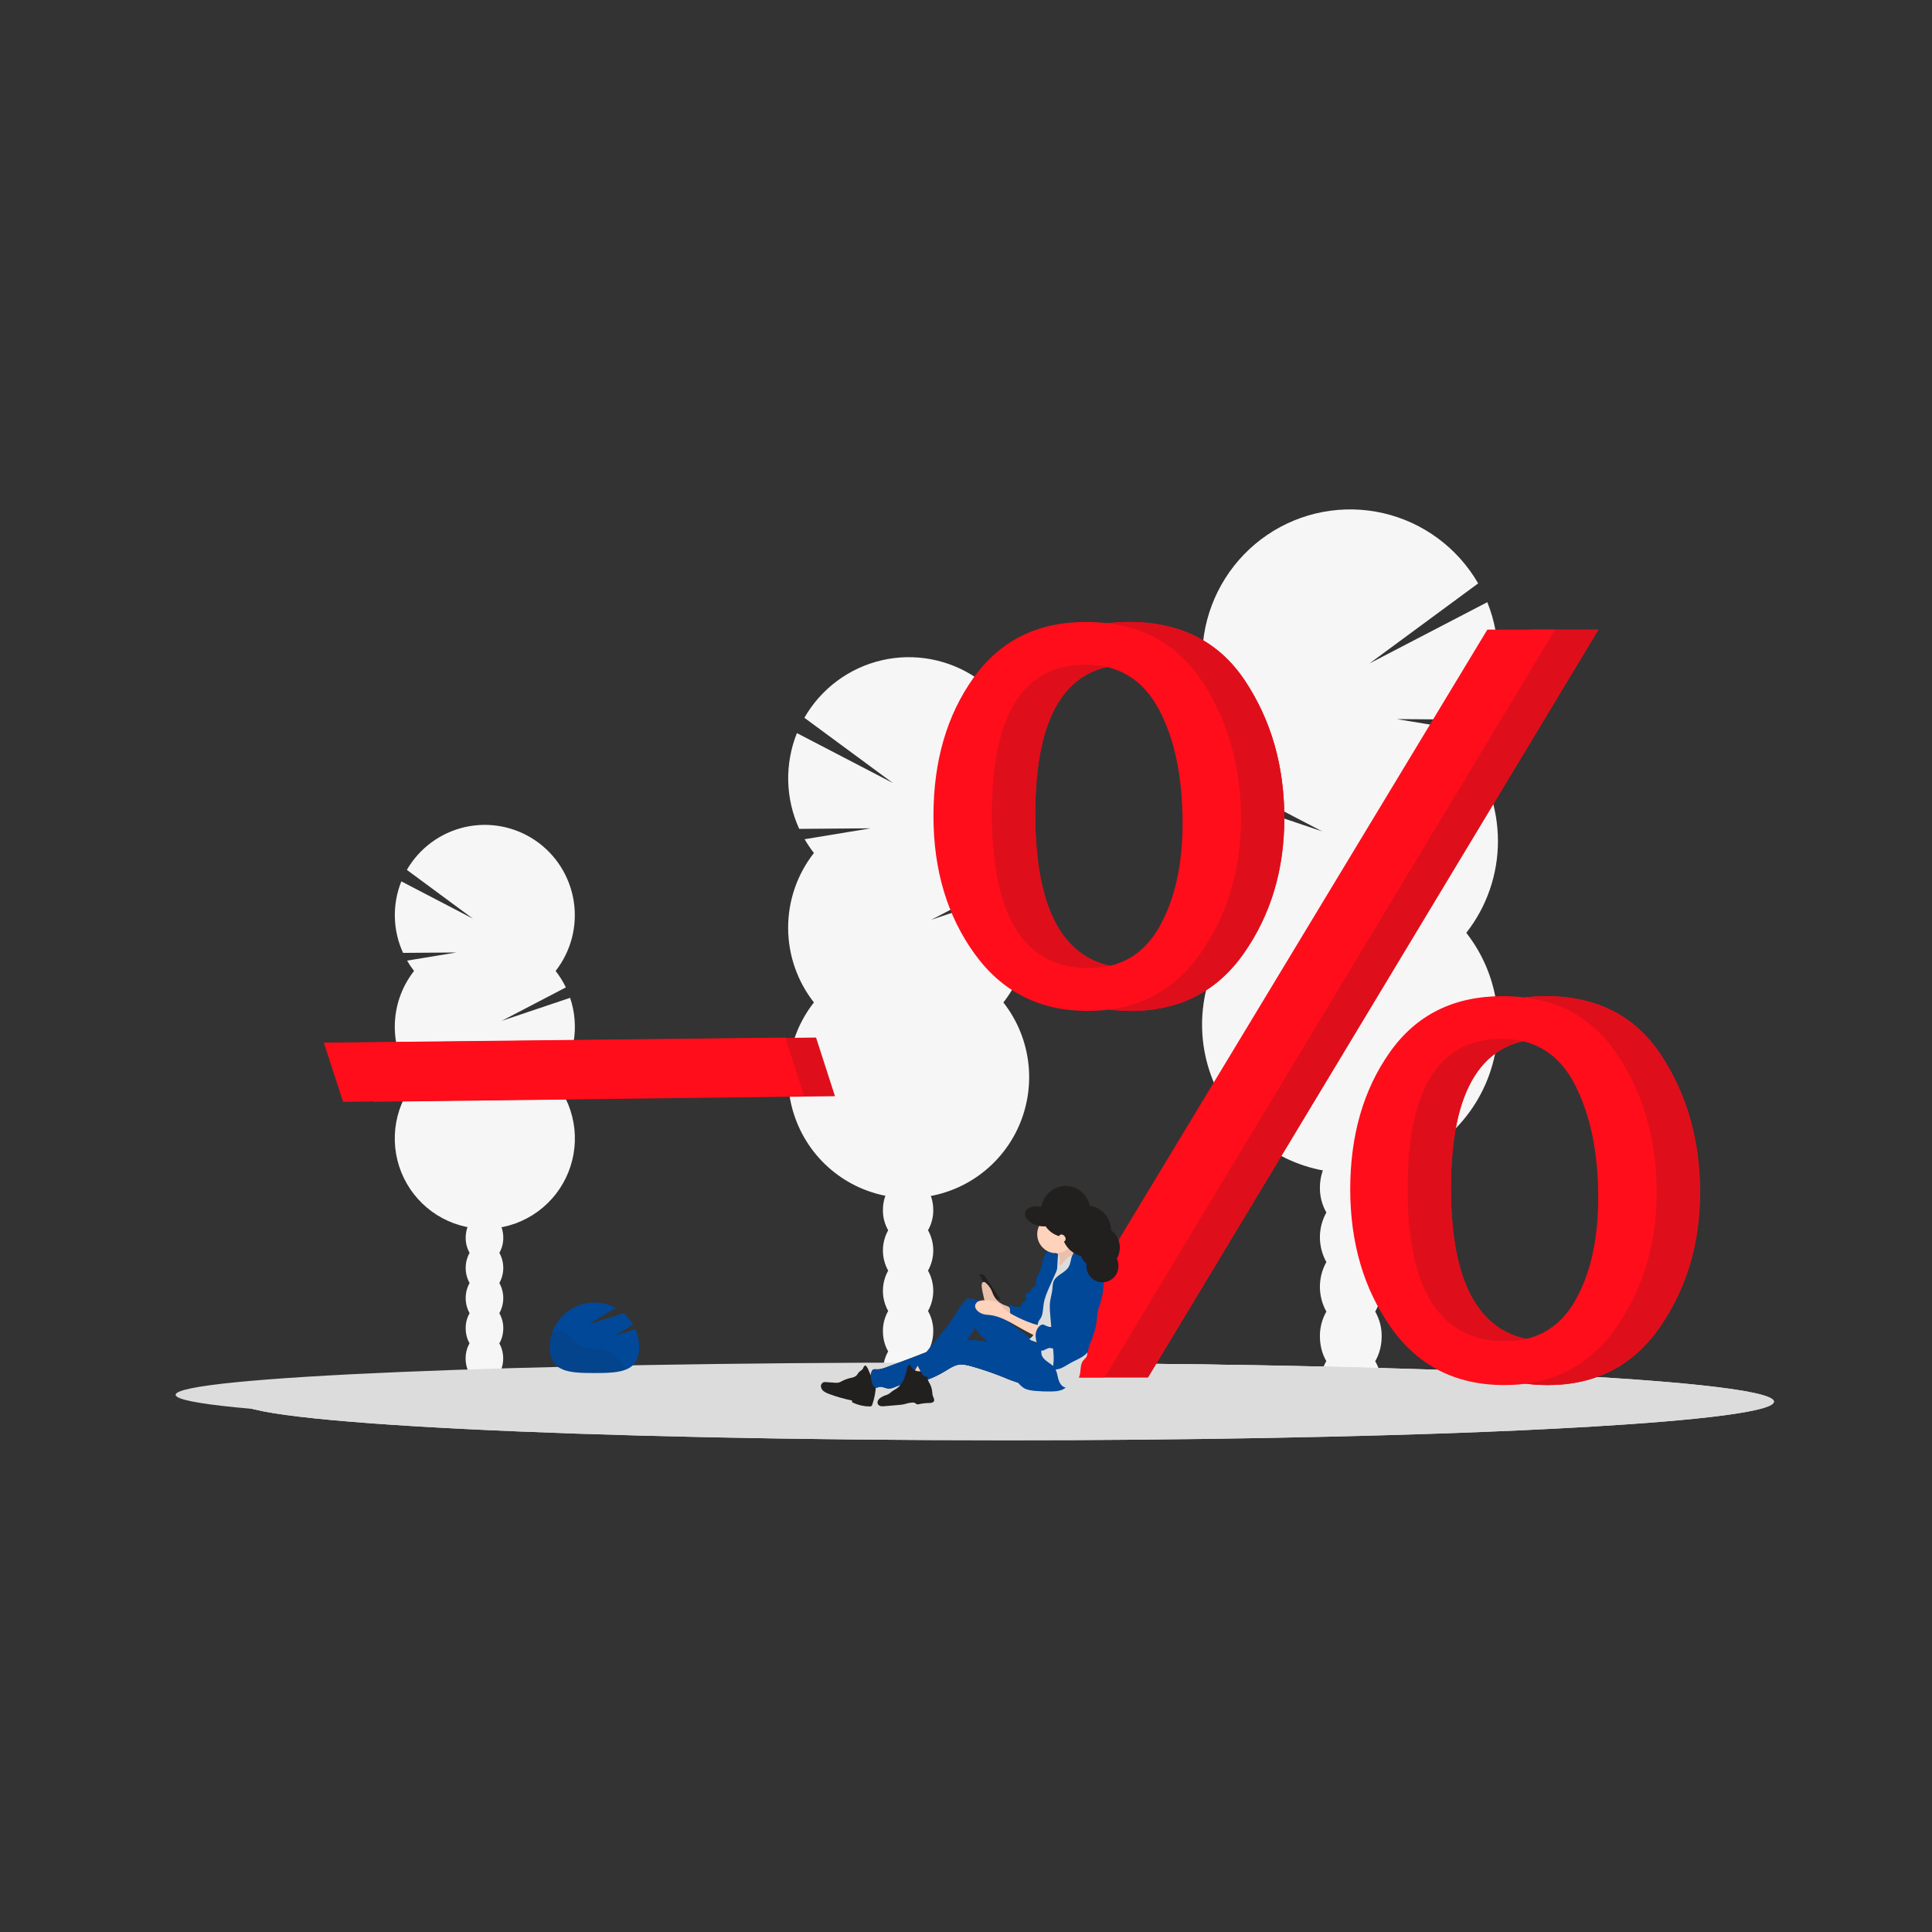 <svg width="110" height="110" viewBox="0 0 110 110" fill="none" xmlns="http://www.w3.org/2000/svg">
<rect x="0" y="0" width="110" height="110" fill="#333333" stroke="none"/>
<g clip-path="url(#clip0_492_172875)">
<path d="M76.905 81.218C77.876 81.218 78.664 80.184 78.664 78.91C78.664 77.635 77.876 76.601 76.905 76.601C75.934 76.601 75.147 77.635 75.147 78.91C75.147 80.184 75.934 81.218 76.905 81.218Z" fill="#F6F6F6"/>
<path d="M78.297 69.034C78.543 68.605 78.671 68.118 78.667 67.623C78.667 66.345 77.88 65.314 76.908 65.314C75.937 65.314 75.15 66.347 75.15 67.623C75.146 68.117 75.272 68.604 75.518 69.034C75.277 69.464 75.15 69.95 75.15 70.444C75.15 70.938 75.277 71.424 75.518 71.855C75.277 72.286 75.15 72.772 75.15 73.266C75.15 73.76 75.277 74.246 75.518 74.677C75.272 75.106 75.146 75.593 75.15 76.088C75.15 77.365 75.938 78.396 76.908 78.396C77.879 78.396 78.667 77.363 78.667 76.088C78.672 75.593 78.545 75.106 78.3 74.677C78.541 74.246 78.667 73.76 78.667 73.266C78.667 72.772 78.541 72.286 78.3 71.855C78.541 71.424 78.667 70.938 78.667 70.444C78.667 69.95 78.541 69.464 78.3 69.034H78.297Z" fill="#F6F6F6"/>
<path d="M76.905 67.11C77.876 67.11 78.664 66.077 78.664 64.802C78.664 63.527 77.876 62.493 76.905 62.493C75.934 62.493 75.147 63.527 75.147 64.802C75.147 66.077 75.934 67.11 76.905 67.11Z" fill="#F6F6F6"/>
<path d="M76.905 64.288C77.876 64.288 78.664 63.254 78.664 61.979C78.664 60.705 77.876 59.671 76.905 59.671C75.934 59.671 75.147 60.705 75.147 61.979C75.147 63.254 75.934 64.288 76.905 64.288Z" fill="#F6F6F6"/>
<path d="M83.488 42.67C83.728 42.363 83.947 42.04 84.142 41.703L79.525 40.942L84.522 40.979C85.001 39.933 85.262 38.8 85.29 37.649C85.317 36.498 85.11 35.354 84.681 34.286L77.976 37.772L84.161 33.216C83.581 32.213 82.802 31.34 81.871 30.652C80.941 29.964 79.879 29.475 78.752 29.216C77.626 28.958 76.458 28.934 75.322 29.148C74.185 29.361 73.105 29.807 72.148 30.457C71.191 31.108 70.378 31.949 69.759 32.928C69.14 33.907 68.728 35.004 68.55 36.149C68.372 37.295 68.43 38.465 68.723 39.587C69.015 40.708 69.534 41.758 70.248 42.67C69.874 43.147 69.552 43.664 69.288 44.21L75.285 47.336L68.89 45.179C68.441 46.51 68.329 47.933 68.565 49.318C68.801 50.703 69.378 52.007 70.244 53.112C69.267 54.358 68.659 55.855 68.49 57.431C68.321 59.007 68.597 60.599 69.288 62.025C69.978 63.451 71.055 64.654 72.395 65.495C73.735 66.336 75.283 66.782 76.864 66.782C78.445 66.782 79.993 66.336 81.333 65.495C82.673 64.654 83.749 63.451 84.44 62.025C85.131 60.599 85.407 59.007 85.238 57.431C85.069 55.855 84.461 54.358 83.484 53.112C84.652 51.623 85.287 49.784 85.287 47.889C85.287 45.995 84.652 44.156 83.484 42.666L83.488 42.67Z" fill="#F6F6F6"/>
<path opacity="0.1" d="M68.445 47.893C68.442 49.787 69.078 51.628 70.248 53.115C69.271 54.361 68.663 55.858 68.494 57.434C68.325 59.01 68.601 60.602 69.292 62.028C69.982 63.454 71.059 64.657 72.399 65.498C73.739 66.339 75.287 66.785 76.868 66.785C78.448 66.785 79.997 66.339 81.337 65.498C82.677 64.657 83.753 63.454 84.444 62.028C85.135 60.602 85.411 59.01 85.242 57.434C85.073 55.858 84.465 54.361 83.488 53.115C84.617 51.678 68.445 46.944 68.445 47.893Z" fill="#F6F6F6"/>
<path d="M27.58 78.749C28.171 78.749 28.65 78.12 28.65 77.344C28.65 76.568 28.171 75.939 27.58 75.939C26.989 75.939 26.51 76.568 26.51 77.344C26.51 78.12 26.989 78.749 27.58 78.749Z" fill="#F6F6F6"/>
<path d="M28.431 71.332C28.58 71.071 28.657 70.774 28.655 70.473C28.655 69.697 28.177 69.067 27.584 69.067C26.991 69.067 26.514 69.697 26.514 70.473C26.511 70.774 26.588 71.07 26.737 71.332C26.59 71.594 26.514 71.89 26.514 72.191C26.514 72.491 26.59 72.787 26.737 73.05C26.59 73.312 26.514 73.608 26.514 73.908C26.514 74.209 26.59 74.505 26.737 74.767C26.587 75.028 26.511 75.325 26.514 75.626C26.514 76.403 26.991 77.032 27.584 77.032C28.176 77.032 28.655 76.403 28.655 75.626C28.658 75.325 28.58 75.028 28.431 74.767C28.578 74.505 28.654 74.209 28.654 73.908C28.654 73.608 28.578 73.312 28.431 73.05C28.578 72.787 28.654 72.492 28.654 72.191C28.654 71.89 28.578 71.594 28.431 71.332Z" fill="#F6F6F6"/>
<path d="M27.58 70.16C28.171 70.16 28.65 69.531 28.65 68.755C28.65 67.979 28.171 67.35 27.58 67.35C26.989 67.35 26.51 67.979 26.51 68.755C26.51 69.531 26.989 70.16 27.58 70.16Z" fill="#F6F6F6"/>
<path d="M27.58 68.443C28.171 68.443 28.65 67.814 28.65 67.038C28.65 66.261 28.171 65.632 27.58 65.632C26.989 65.632 26.51 66.261 26.51 67.038C26.51 67.814 26.989 68.443 27.58 68.443Z" fill="#F6F6F6"/>
<path d="M23.575 55.282C23.429 55.095 23.296 54.898 23.177 54.693L25.99 54.23L22.948 54.253C22.657 53.617 22.498 52.927 22.481 52.227C22.464 51.527 22.59 50.831 22.85 50.181L26.929 52.306L23.165 49.527C23.518 48.917 23.993 48.386 24.559 47.967C25.125 47.549 25.771 47.252 26.457 47.094C27.143 46.937 27.854 46.923 28.545 47.053C29.237 47.183 29.894 47.454 30.476 47.85C31.059 48.246 31.554 48.758 31.93 49.353C32.307 49.949 32.557 50.616 32.666 51.313C32.775 52.011 32.739 52.723 32.562 53.405C32.384 54.088 32.068 54.727 31.634 55.282C31.862 55.572 32.058 55.886 32.218 56.218L28.567 58.122L32.46 56.812C32.734 57.622 32.801 58.488 32.657 59.331C32.513 60.175 32.161 60.969 31.634 61.641C32.229 62.4 32.599 63.311 32.702 64.27C32.805 65.23 32.636 66.199 32.216 67.067C31.795 67.935 31.14 68.667 30.324 69.179C29.509 69.691 28.566 69.963 27.604 69.963C26.642 69.963 25.699 69.691 24.883 69.179C24.068 68.667 23.412 67.935 22.992 67.067C22.572 66.199 22.403 65.23 22.506 64.27C22.609 63.311 22.979 62.4 23.574 61.641C22.863 60.735 22.477 59.615 22.477 58.462C22.477 57.308 22.863 56.188 23.574 55.282H23.575Z" fill="#F6F6F6"/>
<path opacity="0.1" d="M32.731 58.462C32.733 59.615 32.346 60.735 31.634 61.641C32.229 62.4 32.599 63.311 32.702 64.27C32.804 65.23 32.636 66.199 32.216 67.067C31.795 67.935 31.14 68.667 30.324 69.179C29.509 69.691 28.566 69.963 27.604 69.963C26.642 69.963 25.699 69.691 24.883 69.179C24.068 68.667 23.412 67.935 22.992 67.067C22.572 66.199 22.403 65.23 22.506 64.27C22.609 63.311 22.979 62.4 23.574 61.641C22.887 60.77 32.731 57.884 32.731 58.462Z" fill="#F6F6F6"/>
<path d="M51.704 79.972C52.495 79.972 53.136 79.13 53.136 78.092C53.136 77.053 52.495 76.211 51.704 76.211C50.913 76.211 50.272 77.053 50.272 78.092C50.272 79.13 50.913 79.972 51.704 79.972Z" fill="#F6F6F6"/>
<path d="M52.837 70.046C53.037 69.696 53.14 69.299 53.136 68.896C53.136 67.858 52.499 67.016 51.703 67.016C50.907 67.016 50.27 67.858 50.27 68.896C50.265 69.299 50.369 69.696 50.569 70.046C50.373 70.397 50.27 70.793 50.27 71.195C50.27 71.598 50.373 71.994 50.569 72.345C50.373 72.696 50.27 73.092 50.27 73.494C50.27 73.896 50.373 74.292 50.569 74.643C50.369 74.993 50.265 75.39 50.27 75.793C50.27 76.831 50.911 77.673 51.703 77.673C52.494 77.673 53.136 76.831 53.136 75.793C53.14 75.39 53.037 74.993 52.837 74.643C53.033 74.292 53.136 73.896 53.136 73.494C53.136 73.092 53.033 72.696 52.837 72.345C53.033 71.994 53.136 71.598 53.136 71.195C53.136 70.793 53.033 70.397 52.837 70.046Z" fill="#F6F6F6"/>
<path d="M51.704 68.479C52.495 68.479 53.136 67.637 53.136 66.598C53.136 65.56 52.495 64.718 51.704 64.718C50.913 64.718 50.272 65.56 50.272 66.598C50.272 67.637 50.913 68.479 51.704 68.479Z" fill="#F6F6F6"/>
<path d="M51.704 66.18C52.495 66.18 53.136 65.338 53.136 64.299C53.136 63.261 52.495 62.419 51.704 62.419C50.913 62.419 50.272 63.261 50.272 64.299C50.272 65.338 50.913 66.18 51.704 66.18Z" fill="#F6F6F6"/>
<path d="M46.344 48.569C46.149 48.319 45.97 48.056 45.811 47.781L49.574 47.161L45.504 47.192C45.114 46.34 44.901 45.416 44.878 44.479C44.856 43.541 45.024 42.609 45.373 41.739L50.835 44.58L45.797 40.867C46.268 40.047 46.902 39.332 47.66 38.769C48.419 38.206 49.285 37.805 50.204 37.593C51.123 37.38 52.077 37.36 53.004 37.534C53.932 37.708 54.814 38.071 55.595 38.602C56.376 39.133 57.039 39.82 57.544 40.62C58.048 41.419 58.383 42.315 58.527 43.25C58.671 44.186 58.621 45.141 58.38 46.056C58.139 46.971 57.713 47.826 57.127 48.569C57.432 48.958 57.694 49.378 57.909 49.824L53.024 52.369L58.233 50.613C58.599 51.697 58.69 52.856 58.497 53.984C58.303 55.113 57.833 56.175 57.127 57.075C57.923 58.09 58.419 59.309 58.556 60.593C58.694 61.877 58.468 63.174 57.906 64.336C57.343 65.498 56.466 66.477 55.375 67.162C54.283 67.847 53.022 68.211 51.734 68.211C50.447 68.211 49.185 67.847 48.094 67.162C47.002 66.477 46.125 65.498 45.563 64.336C45 63.174 44.775 61.877 44.912 60.593C45.05 59.309 45.545 58.09 46.341 57.075C45.39 55.862 44.873 54.363 44.873 52.82C44.873 51.277 45.39 49.779 46.341 48.565L46.344 48.569Z" fill="#F6F6F6"/>
<path opacity="0.1" d="M58.596 52.824C58.598 54.367 58.081 55.866 57.127 57.078C57.923 58.093 58.419 59.312 58.556 60.596C58.694 61.88 58.468 63.178 57.906 64.339C57.343 65.501 56.466 66.48 55.375 67.165C54.283 67.851 53.022 68.214 51.734 68.214C50.447 68.214 49.185 67.851 48.094 67.165C47.002 66.48 46.125 65.501 45.563 64.339C45 63.178 44.775 61.88 44.912 60.596C45.05 59.312 45.545 58.093 46.341 57.078C45.422 55.908 58.596 52.051 58.596 52.824Z" fill="#F6F6F6"/>
<path d="M101.001 79.803C101.001 80.352 97.003 80.853 90.392 81.241C89.19 81.31 87.902 81.376 86.536 81.439C85.355 81.492 84.118 81.542 82.824 81.59C81.57 81.634 80.269 81.676 78.919 81.714C74.656 81.836 69.944 81.924 64.938 81.968C63.723 81.979 62.492 81.988 61.244 81.994C59.945 82 58.631 82.002 57.302 82.002C33.167 82.002 13.604 81.019 13.604 79.806C13.604 78.593 33.167 77.61 57.302 77.61C67.692 77.61 77.234 77.793 84.734 78.096L85.554 78.13H85.559C95.006 78.531 101.001 79.136 101.001 79.803Z" fill="#DCDCDC"/>
<path d="M101.001 79.803C101.001 80.352 97.003 80.853 90.392 81.241C89.19 81.31 87.902 81.376 86.536 81.439C85.355 81.492 84.118 81.542 82.824 81.59C81.57 81.634 80.269 81.676 78.919 81.714C74.656 81.836 69.944 81.924 64.938 81.968C63.723 81.979 62.492 81.988 61.244 81.994C59.945 82 58.631 82.002 57.302 82.002C33.167 82.002 13.604 81.019 13.604 79.806C13.604 78.593 33.167 77.61 57.302 77.61C67.692 77.61 77.234 77.793 84.734 78.096L85.554 78.13H85.559C95.006 78.531 101.001 79.136 101.001 79.803Z" fill="#DCDCDC"/>
<path d="M97.397 79.417C97.397 79.875 93.399 80.295 86.789 80.614C85.587 80.673 84.298 80.728 82.933 80.78C81.752 80.824 80.515 80.867 79.221 80.906C77.968 80.943 76.666 80.978 75.316 81.01C71.053 81.113 66.34 81.186 61.334 81.223C60.12 81.232 58.889 81.239 57.641 81.244C56.342 81.248 55.028 81.251 53.699 81.251C29.565 81.251 10 80.429 10 79.414C10 78.399 29.565 77.578 53.699 77.578C64.089 77.578 73.631 77.73 81.13 77.984L81.951 78.012H81.956C91.406 78.353 97.397 78.855 97.397 79.417Z" fill="#DCDCDC"/>
<path d="M21.287 62.733L20.189 59.364L46.462 59.076L47.539 62.412L21.287 62.733Z" fill="#FF0D1B"/>
<path opacity="0.15" d="M21.287 62.733L20.189 59.364L46.462 59.076L47.539 62.412L21.287 62.733Z" fill="#221F1F"/>
<path d="M19.535 62.733L18.438 59.364L44.711 59.076L45.787 62.412L19.535 62.733Z" fill="#FF0D1B"/>
<path d="M64.386 57.557C61.669 57.557 59.528 56.475 57.963 54.312C56.398 52.15 55.615 49.529 55.615 46.452C55.615 43.353 56.372 40.739 57.886 38.607C59.4 36.476 61.535 35.411 64.292 35.413C67.215 35.413 69.418 36.536 70.9 38.782C72.382 41.028 73.123 43.627 73.123 46.58C73.123 49.512 72.356 52.075 70.823 54.269C69.289 56.462 67.143 57.558 64.386 57.557ZM64.465 55.124C66.252 55.124 67.588 54.343 68.472 52.78C69.356 51.218 69.799 49.248 69.799 46.871C69.799 44.225 69.346 42.059 68.441 40.372C67.536 38.685 66.148 37.841 64.277 37.841C60.721 37.841 58.943 40.674 58.943 46.34C58.943 52.196 60.783 55.124 64.464 55.124H64.465ZM65.36 78.424H61.431L87.153 35.847H91.008L65.36 78.424ZM88.116 78.86C85.358 78.86 83.209 77.769 81.667 75.587C80.125 73.404 79.351 70.783 79.344 67.725C79.344 64.648 80.096 62.043 81.599 59.912C83.102 57.78 85.243 56.715 88.021 56.718C90.924 56.718 93.111 57.84 94.583 60.087C96.055 62.332 96.791 64.932 96.791 67.884C96.791 70.796 96.029 73.354 94.506 75.558C92.982 77.761 90.851 78.862 88.114 78.86H88.116ZM88.162 76.365C89.941 76.365 91.269 75.597 92.147 74.061C93.026 72.525 93.465 70.564 93.465 68.176C93.465 65.621 93.02 63.478 92.132 61.747C91.242 60.017 89.857 59.15 87.976 59.147C84.4 59.147 82.611 61.981 82.611 67.647C82.61 73.46 84.46 76.366 88.16 76.365H88.162Z" fill="#FF0D1B"/>
<path d="M64.386 57.557C61.669 57.557 59.528 56.475 57.963 54.312C56.398 52.15 55.615 49.529 55.615 46.452C55.615 43.353 56.372 40.739 57.886 38.607C59.4 36.476 61.535 35.411 64.292 35.413C67.215 35.413 69.418 36.536 70.9 38.782C72.382 41.028 73.123 43.627 73.123 46.58C73.123 49.512 72.356 52.075 70.823 54.269C69.289 56.462 67.143 57.558 64.386 57.557ZM64.465 55.124C66.252 55.124 67.588 54.343 68.472 52.78C69.356 51.218 69.799 49.248 69.799 46.871C69.799 44.225 69.346 42.059 68.441 40.372C67.536 38.685 66.148 37.841 64.277 37.841C60.721 37.841 58.943 40.674 58.943 46.34C58.943 52.196 60.783 55.124 64.464 55.124H64.465ZM65.36 78.424H61.431L87.153 35.847H91.008L65.36 78.424ZM88.116 78.86C85.358 78.86 83.209 77.769 81.667 75.587C80.125 73.404 79.351 70.783 79.344 67.725C79.344 64.648 80.096 62.043 81.599 59.912C83.102 57.78 85.243 56.715 88.021 56.718C90.924 56.718 93.111 57.84 94.583 60.087C96.055 62.332 96.791 64.932 96.791 67.884C96.791 70.796 96.029 73.354 94.506 75.558C92.982 77.761 90.851 78.862 88.114 78.86H88.116ZM88.162 76.365C89.941 76.365 91.269 75.597 92.147 74.061C93.026 72.525 93.465 70.564 93.465 68.176C93.465 65.621 93.02 63.478 92.132 61.747C91.242 60.017 89.857 59.15 87.976 59.147C84.4 59.147 82.611 61.981 82.611 67.647C82.61 73.46 84.46 76.366 88.16 76.365H88.162Z" fill="#FF0D1B"/>
<path opacity="0.15" d="M64.386 57.557C61.669 57.557 59.528 56.475 57.963 54.312C56.398 52.15 55.615 49.529 55.615 46.452C55.615 43.353 56.372 40.739 57.886 38.607C59.4 36.476 61.535 35.411 64.292 35.413C67.215 35.413 69.418 36.536 70.9 38.782C72.382 41.028 73.123 43.627 73.123 46.58C73.123 49.512 72.356 52.075 70.823 54.269C69.289 56.462 67.143 57.558 64.386 57.557ZM64.465 55.124C66.252 55.124 67.588 54.343 68.472 52.78C69.356 51.218 69.799 49.248 69.799 46.871C69.799 44.225 69.346 42.059 68.441 40.372C67.536 38.685 66.148 37.841 64.277 37.841C60.721 37.841 58.943 40.674 58.943 46.34C58.943 52.196 60.783 55.124 64.464 55.124H64.465ZM65.36 78.424H61.431L87.153 35.847H91.008L65.36 78.424ZM88.116 78.86C85.358 78.86 83.209 77.769 81.667 75.587C80.125 73.404 79.351 70.783 79.344 67.725C79.344 64.648 80.096 62.043 81.599 59.912C83.102 57.78 85.243 56.715 88.021 56.718C90.924 56.718 93.111 57.84 94.583 60.087C96.055 62.332 96.791 64.932 96.791 67.884C96.791 70.796 96.029 73.354 94.506 75.558C92.982 77.761 90.851 78.862 88.114 78.86H88.116ZM88.162 76.365C89.941 76.365 91.269 75.597 92.147 74.061C93.026 72.525 93.465 70.564 93.465 68.176C93.465 65.621 93.02 63.478 92.132 61.747C91.242 60.017 89.857 59.15 87.976 59.147C84.4 59.147 82.611 61.981 82.611 67.647C82.61 73.46 84.46 76.366 88.16 76.365H88.162Z" fill="#221F1F"/>
<path d="M61.917 57.557C59.2 57.557 57.06 56.475 55.494 54.312C53.929 52.15 53.147 49.529 53.147 46.452C53.147 43.353 53.903 40.739 55.417 38.607C56.931 36.476 59.066 35.411 61.823 35.413C64.746 35.413 66.949 36.536 68.431 38.782C69.913 41.028 70.654 43.627 70.655 46.58C70.655 49.512 69.888 52.075 68.354 54.269C66.82 56.462 64.674 57.558 61.917 57.557ZM61.996 55.124C63.784 55.124 65.119 54.343 66.004 52.78C66.888 51.218 67.33 49.248 67.33 46.871C67.33 44.225 66.877 42.059 65.972 40.372C65.067 38.685 63.68 37.841 61.809 37.841C58.252 37.841 56.474 40.674 56.474 46.34C56.474 52.196 58.315 55.124 61.995 55.124H61.996ZM62.891 78.424H58.962L84.684 35.847H88.539L62.891 78.424ZM85.647 78.86C82.89 78.86 80.74 77.769 79.198 75.587C77.656 73.404 76.882 70.783 76.876 67.725C76.876 64.648 77.627 62.043 79.13 59.912C80.634 57.78 82.774 56.715 85.552 56.718C88.455 56.718 90.642 57.84 92.114 60.087C93.586 62.332 94.322 64.932 94.323 67.884C94.323 70.796 93.561 73.354 92.037 75.558C90.513 77.761 88.382 78.862 85.645 78.86H85.647ZM85.693 76.365C87.472 76.365 88.8 75.597 89.679 74.061C90.557 72.525 90.996 70.564 90.996 68.176C90.996 65.621 90.552 63.478 89.663 61.747C88.774 60.017 87.388 59.15 85.506 59.147C81.929 59.147 80.141 61.981 80.141 67.647C80.141 73.46 81.991 76.366 85.692 76.365H85.693Z" fill="#FF0D1B"/>
<path d="M55.742 72.529L56.017 72.585L56.952 73.971L56.539 74.027L55.742 72.529Z" fill="#221F1F"/>
<path d="M49.09 78.155C49.164 78.401 49.255 78.641 49.363 78.874C49.673 78.809 49.978 78.722 50.275 78.613C50.218 78.523 50.154 78.437 50.086 78.355C50.013 78.273 49.925 78.206 49.828 78.156C49.733 78.115 49.616 78.146 49.515 78.151C49.373 78.157 49.232 78.158 49.09 78.155Z" fill="#FFD2BB"/>
<path d="M49.829 78.526C49.674 78.477 49.58 78.32 49.517 78.17C49.454 78.019 49.403 77.854 49.283 77.743C49.261 77.747 49.239 77.756 49.221 77.77C49.203 77.784 49.188 77.802 49.178 77.823C49.155 77.863 49.142 77.909 49.115 77.947C49.066 78.019 48.978 78.054 48.916 78.115C48.853 78.177 48.814 78.27 48.746 78.332C48.652 78.399 48.542 78.442 48.428 78.455C48.254 78.494 48.086 78.556 47.929 78.64C47.871 78.674 47.809 78.701 47.745 78.72C47.673 78.733 47.601 78.736 47.529 78.727L47.033 78.691C46.989 78.686 46.944 78.688 46.901 78.697C46.85 78.715 46.807 78.749 46.778 78.794C46.749 78.84 46.736 78.893 46.741 78.947C46.748 79 46.766 79.051 46.793 79.097C46.82 79.143 46.857 79.183 46.901 79.214C46.987 79.276 47.082 79.324 47.182 79.358C47.614 79.521 48.059 79.648 48.512 79.739V79.837C48.827 79.993 49.173 80.075 49.524 80.076C49.551 80.079 49.579 80.074 49.603 80.063C49.636 80.039 49.658 80.005 49.667 79.965C49.786 79.617 49.856 79.253 49.873 78.884C49.883 78.791 49.876 78.697 49.853 78.606C49.826 78.517 49.918 78.555 49.832 78.519" fill="#221F1F"/>
<path d="M59.339 76.651C57.869 76.74 56.416 76.307 54.944 76.261C54.761 76.25 54.577 76.262 54.397 76.296C54.21 76.347 54.028 76.417 53.856 76.507C53.067 76.875 52.25 77.18 51.434 77.485L50.498 77.835C50.31 77.904 50.117 77.975 49.917 77.963C49.828 77.958 49.718 77.944 49.667 78.019C49.515 78.245 49.588 78.578 49.688 78.832C49.721 78.912 49.776 79.004 49.863 79.013C49.925 79.009 49.986 78.994 50.042 78.968C50.213 78.922 50.383 79.037 50.558 79.056C50.776 79.079 50.977 78.955 51.182 78.879C51.521 78.754 51.892 78.758 52.249 78.698C52.847 78.598 53.401 78.32 53.92 78.002C54.118 77.881 54.319 77.752 54.545 77.708C54.805 77.657 55.073 77.724 55.329 77.796C55.938 77.969 56.538 78.174 57.126 78.41C57.432 78.544 57.745 78.659 58.065 78.754C58.762 78.938 59.499 78.895 60.17 78.631C60.409 78.537 60.661 78.373 60.674 78.118C60.682 77.973 60.57 77.845 60.495 77.719C60.447 77.639 60.399 77.559 60.346 77.483C60.093 77.113 59.786 76.623 59.339 76.651Z" fill="#221F1F"/>
<path d="M59.339 76.651C57.869 76.74 56.416 76.307 54.944 76.261C54.761 76.25 54.577 76.262 54.397 76.296C54.21 76.347 54.028 76.417 53.856 76.507C53.067 76.875 52.25 77.18 51.434 77.485L50.498 77.835C50.31 77.904 50.117 77.975 49.917 77.963C49.828 77.958 49.718 77.944 49.667 78.019C49.515 78.245 49.588 78.578 49.688 78.832C49.721 78.912 49.776 79.004 49.863 79.013C49.925 79.009 49.986 78.994 50.042 78.968C50.213 78.922 50.383 79.037 50.558 79.056C50.776 79.079 50.977 78.955 51.182 78.879C51.521 78.754 51.892 78.758 52.249 78.698C52.847 78.598 53.401 78.32 53.92 78.002C54.118 77.881 54.319 77.752 54.545 77.708C54.805 77.657 55.073 77.724 55.329 77.796C55.938 77.969 56.538 78.174 57.126 78.41C57.432 78.544 57.745 78.659 58.065 78.754C58.762 78.938 59.499 78.895 60.17 78.631C60.409 78.537 60.661 78.373 60.674 78.118C60.682 77.973 60.57 77.845 60.495 77.719C60.447 77.639 60.399 77.559 60.346 77.483C60.093 77.113 59.786 76.623 59.339 76.651Z" fill="#014898"/>
<path d="M51.912 78.227C52.142 78.305 52.374 78.378 52.608 78.444C52.739 78.228 52.984 78.078 53.04 77.831C53.043 77.82 53.043 77.809 53.04 77.798C53.034 77.788 53.025 77.779 53.014 77.774C52.846 77.681 52.66 77.627 52.469 77.615C52.317 77.605 52.249 77.763 52.18 77.874C52.157 77.919 51.973 78.248 51.912 78.227Z" fill="#FFD2BB"/>
<path d="M52.235 78.069C52.167 78.058 52.101 78.032 52.043 77.993C51.984 77.955 51.935 77.905 51.897 77.846C51.864 77.79 51.83 77.713 51.765 77.717C51.7 77.721 51.677 77.793 51.664 77.853C51.62 78.076 51.556 78.296 51.474 78.508C51.39 78.721 51.249 78.907 51.067 79.044C50.981 79.103 50.887 79.148 50.803 79.21C50.733 79.272 50.659 79.329 50.58 79.379C50.525 79.405 50.468 79.426 50.409 79.443C50.323 79.473 50.241 79.513 50.165 79.562C50.097 79.602 50.041 79.656 49.998 79.722C49.978 79.755 49.966 79.793 49.963 79.832C49.961 79.871 49.968 79.91 49.984 79.946C50.001 79.975 50.024 79.999 50.051 80.019C50.079 80.038 50.11 80.052 50.143 80.058C50.21 80.069 50.279 80.071 50.346 80.063C50.614 80.043 50.882 80.019 51.149 79.995C51.263 79.988 51.375 79.973 51.486 79.949C51.545 79.934 51.602 79.915 51.661 79.9C51.761 79.874 51.864 79.859 51.967 79.855C51.997 79.853 52.027 79.856 52.056 79.864C52.118 79.884 52.162 79.944 52.226 79.958C52.267 79.963 52.308 79.957 52.347 79.942C52.543 79.901 52.742 79.88 52.942 79.88C53.03 79.875 53.133 79.859 53.173 79.779C53.223 79.681 53.141 79.571 53.107 79.466C53.091 79.398 53.081 79.329 53.079 79.26C53.064 79.088 53.014 78.921 52.932 78.77C52.864 78.644 52.773 78.505 52.818 78.371C52.843 78.329 52.858 78.283 52.864 78.234C52.852 78.018 52.356 78.098 52.235 78.069Z" fill="#221F1F"/>
<path d="M57.134 74.286C56.873 74.17 56.664 73.962 56.548 73.702C56.524 73.646 56.503 73.588 56.48 73.531C56.403 73.344 56.282 73.177 56.13 73.044C56.113 73.026 56.093 73.012 56.071 73.002C56.048 72.993 56.024 72.988 56 72.989C55.976 72.996 55.955 73.009 55.938 73.027C55.922 73.045 55.91 73.067 55.904 73.091C55.891 73.143 55.887 73.197 55.894 73.251C55.908 73.375 55.929 73.498 55.958 73.619L56.029 73.945C56.038 73.995 56.053 74.043 56.074 74.09C56.105 74.145 56.145 74.193 56.193 74.233C56.259 74.294 56.325 74.352 56.392 74.409C56.428 74.442 56.469 74.472 56.512 74.496C56.583 74.53 56.658 74.552 56.736 74.562C57.028 74.616 57.325 74.695 57.571 74.881C57.571 74.881 57.571 74.663 57.565 74.642C57.562 74.579 57.541 74.518 57.503 74.467C57.411 74.367 57.251 74.338 57.134 74.286Z" fill="#FFD2BB"/>
<path opacity="0.1" d="M57.134 74.286C56.873 74.17 56.664 73.962 56.548 73.702C56.524 73.646 56.503 73.588 56.48 73.531C56.403 73.344 56.282 73.177 56.13 73.044C56.113 73.026 56.093 73.012 56.071 73.002C56.048 72.993 56.024 72.988 56 72.989C55.976 72.996 55.955 73.009 55.938 73.027C55.922 73.045 55.91 73.067 55.904 73.091C55.891 73.143 55.887 73.197 55.894 73.251C55.908 73.375 55.929 73.498 55.958 73.619L56.029 73.945C56.038 73.995 56.053 74.043 56.074 74.09C56.105 74.145 56.145 74.193 56.193 74.233C56.259 74.294 56.325 74.352 56.392 74.409C56.428 74.442 56.469 74.472 56.512 74.496C56.583 74.53 56.658 74.552 56.736 74.562C57.028 74.616 57.325 74.695 57.571 74.881C57.571 74.881 57.571 74.663 57.565 74.642C57.562 74.579 57.541 74.518 57.503 74.467C57.411 74.367 57.251 74.338 57.134 74.286Z" fill="#221F1F"/>
<path d="M60.127 71.794C60.324 71.794 60.484 71.632 60.484 71.433C60.484 71.234 60.324 71.072 60.127 71.072C59.93 71.072 59.77 71.234 59.77 71.433C59.77 71.632 59.93 71.794 60.127 71.794Z" fill="#221F1F"/>
<path d="M59.906 71.215C59.81 71.193 59.709 71.208 59.623 71.256C59.582 71.293 59.549 71.338 59.527 71.388C59.447 71.526 59.384 71.674 59.341 71.828C59.309 71.959 59.303 72.097 59.261 72.227C59.188 72.466 59 72.67 58.979 72.92C58.969 73.032 58.987 73.163 58.906 73.239C58.886 73.256 58.864 73.272 58.842 73.285C58.785 73.323 58.737 73.372 58.701 73.43C58.676 73.482 58.643 73.529 58.601 73.568C58.528 73.623 58.408 73.617 58.372 73.701C58.336 73.785 58.428 73.882 58.407 73.973C58.389 74.047 58.307 74.082 58.248 74.133C58.181 74.204 58.134 74.292 58.112 74.388C57.992 74.41 57.869 74.406 57.751 74.377C57.633 74.347 57.523 74.292 57.428 74.216C57.527 74.463 57.53 74.735 57.534 75.001C57.545 75.086 57.523 75.172 57.471 75.24C57.756 75.247 58.033 75.32 58.311 75.386C58.429 75.427 58.558 75.427 58.677 75.386C58.74 75.352 58.797 75.307 58.845 75.252C58.996 75.098 59.155 74.933 59.191 74.718C59.201 74.597 59.203 74.476 59.198 74.355C59.212 74.205 59.243 74.058 59.289 73.915C59.369 73.618 59.422 73.315 59.448 73.008C59.465 72.819 59.627 72.668 59.714 72.498C59.873 72.179 60.04 71.847 60.053 71.49C60.064 71.373 60.024 71.23 59.906 71.215Z" fill="#221F1F"/>
<path d="M59.906 71.215C59.81 71.193 59.709 71.208 59.623 71.256C59.582 71.293 59.549 71.338 59.527 71.388C59.447 71.526 59.384 71.674 59.341 71.828C59.309 71.959 59.303 72.097 59.261 72.227C59.188 72.466 59 72.67 58.979 72.92C58.969 73.032 58.987 73.163 58.906 73.239C58.886 73.256 58.864 73.272 58.842 73.285C58.785 73.323 58.737 73.372 58.701 73.43C58.676 73.482 58.643 73.529 58.601 73.568C58.528 73.623 58.408 73.617 58.372 73.701C58.336 73.785 58.428 73.882 58.407 73.973C58.389 74.047 58.307 74.082 58.248 74.133C58.181 74.204 58.134 74.292 58.112 74.388C57.992 74.41 57.869 74.406 57.751 74.377C57.633 74.347 57.523 74.292 57.428 74.216C57.527 74.463 57.53 74.735 57.534 75.001C57.545 75.086 57.523 75.172 57.471 75.24C57.756 75.247 58.033 75.32 58.311 75.386C58.429 75.427 58.558 75.427 58.677 75.386C58.74 75.352 58.797 75.307 58.845 75.252C58.996 75.098 59.155 74.933 59.191 74.718C59.201 74.597 59.203 74.476 59.198 74.355C59.212 74.205 59.243 74.058 59.289 73.915C59.369 73.618 59.422 73.315 59.448 73.008C59.465 72.819 59.627 72.668 59.714 72.498C59.873 72.179 60.04 71.847 60.053 71.49C60.064 71.373 60.024 71.23 59.906 71.215Z" fill="#014898"/>
<path d="M59.571 76.962C59.265 76.815 59.041 76.543 58.794 76.31C58.321 75.864 57.743 75.55 57.246 75.132C56.917 74.856 56.622 74.534 56.26 74.302C55.941 74.099 55.58 73.972 55.204 73.931C55.161 73.924 55.117 73.926 55.075 73.938C55.028 73.959 54.987 73.992 54.955 74.033C54.795 74.215 54.652 74.411 54.529 74.62C53.9 75.692 53.005 76.593 52.264 77.591C52.24 77.614 52.226 77.646 52.225 77.679C52.223 77.713 52.234 77.746 52.255 77.771L52.406 78.067C52.49 78.233 52.626 78.426 52.804 78.393C52.886 78.37 52.959 78.323 53.015 78.258L53.692 77.609L54.401 76.929C54.817 76.529 55.239 76.122 55.511 75.613C55.723 75.981 56.099 76.222 56.356 76.56C56.454 76.688 56.534 76.829 56.622 76.965C56.763 77.183 56.922 77.387 57.081 77.591L57.895 78.633C57.998 78.781 58.126 78.911 58.272 79.016C58.465 79.138 58.7 79.171 58.926 79.191C59.232 79.219 59.539 79.23 59.846 79.225C60.08 79.221 60.324 79.205 60.531 79.101C60.738 78.996 60.914 78.781 60.903 78.547C60.89 78.425 60.85 78.307 60.785 78.202C60.498 77.667 60.117 77.219 59.571 76.962Z" fill="#014898"/>
<path d="M60.347 71.96C60.499 71.96 60.622 71.836 60.622 71.683C60.622 71.53 60.499 71.406 60.347 71.406C60.195 71.406 60.072 71.53 60.072 71.683C60.072 71.836 60.195 71.96 60.347 71.96Z" fill="#DCDCDC"/>
<path d="M60.287 71.475C60.349 71.599 60.36 71.742 60.317 71.874C60.275 72.004 60.215 72.127 60.14 72.242C60.076 72.359 59.999 72.47 59.91 72.57C60.334 72.591 60.746 72.424 61.12 72.222C61.422 72.062 61.723 71.858 61.884 71.554C61.836 71.566 61.786 71.567 61.738 71.558C61.689 71.549 61.643 71.53 61.603 71.502C61.522 71.445 61.449 71.378 61.387 71.301L61.174 71.061C61.124 71.009 61.08 70.951 61.043 70.888C60.996 70.803 60.977 70.706 60.986 70.609C60.902 70.698 60.807 70.777 60.705 70.844C60.553 70.944 60.386 71.016 60.233 71.114C60.178 71.149 60.058 71.206 60.089 71.274C60.12 71.342 60.244 71.398 60.287 71.475Z" fill="#FFD2BB"/>
<path opacity="0.1" d="M60.287 71.475C60.349 71.599 60.36 71.742 60.317 71.874C60.275 72.004 60.215 72.127 60.14 72.242C60.076 72.359 59.999 72.47 59.91 72.57C60.334 72.591 60.746 72.424 61.12 72.222C61.422 72.062 61.723 71.858 61.884 71.554C61.836 71.566 61.786 71.567 61.738 71.558C61.689 71.549 61.643 71.53 61.603 71.502C61.522 71.445 61.449 71.378 61.387 71.301L61.174 71.061C61.124 71.009 61.08 70.951 61.043 70.888C60.996 70.803 60.977 70.706 60.986 70.609C60.902 70.698 60.807 70.777 60.705 70.844C60.553 70.944 60.386 71.016 60.233 71.114C60.178 71.149 60.058 71.206 60.089 71.274C60.12 71.342 60.244 71.398 60.287 71.475Z" fill="#221F1F"/>
<path d="M60.291 71.516C60.248 71.577 60.225 71.65 60.225 71.724C60.225 71.799 60.248 71.871 60.291 71.932C60.303 71.948 60.349 72.043 60.371 72.043C60.39 72.042 60.407 72.033 60.419 72.019C60.516 71.918 60.605 71.811 60.688 71.699C60.772 71.586 60.894 71.506 61.031 71.474C61.197 71.448 61.357 71.536 61.503 71.621C61.566 71.652 61.62 71.698 61.662 71.753C61.693 71.809 61.711 71.871 61.715 71.934C61.757 72.315 61.773 72.698 61.763 73.081C61.771 73.357 61.753 73.633 61.709 73.906C61.682 74.046 61.642 74.183 61.622 74.326C61.608 74.451 61.603 74.576 61.606 74.702V75.229C61.602 75.326 61.609 75.423 61.626 75.518C61.659 75.631 61.698 75.743 61.742 75.852C61.781 75.983 61.807 76.116 61.821 76.251L61.893 76.797C61.916 76.969 61.933 77.157 61.829 77.295C61.782 77.358 61.72 77.408 61.669 77.47C61.49 77.698 61.55 78.03 61.47 78.313C61.411 78.521 61.291 78.707 61.125 78.844C60.998 78.952 60.834 79.037 60.67 79.004C60.45 78.963 60.317 78.732 60.256 78.514C60.196 78.296 60.177 78.058 60.044 77.875C59.937 77.724 59.772 77.63 59.623 77.522C59.474 77.414 59.328 77.276 59.295 77.094C59.281 77.014 59.29 76.934 59.282 76.854C59.27 76.753 59.231 76.656 59.169 76.574C59.107 76.493 59.025 76.43 58.93 76.391C58.817 76.347 58.677 76.331 58.611 76.231C58.773 76.129 58.892 75.97 58.943 75.785C58.992 75.603 59.019 75.415 59.022 75.226L59.06 74.592C59.077 74.309 59.085 74.028 59.209 73.773C59.265 73.659 59.334 73.552 59.392 73.44C59.468 73.282 59.534 73.119 59.587 72.951C59.677 72.692 59.768 72.431 59.849 72.169C59.881 72.041 59.929 71.919 59.992 71.804C60.066 71.684 60.164 71.54 60.291 71.516Z" fill="#DCDCDC"/>
<path d="M58.889 75.636L59.056 75.642L59.092 75.388C59.097 75.338 59.108 75.288 59.127 75.241C59.155 75.191 59.187 75.144 59.223 75.099C59.388 74.866 59.376 74.556 59.417 74.273C59.471 73.895 59.629 73.541 59.785 73.192L60.109 72.467C60.138 72.407 60.161 72.345 60.179 72.281C60.193 72.21 60.2 72.138 60.199 72.066C60.199 71.954 60.235 71.546 60.237 71.433C60.237 71.392 60.147 71.415 60.128 71.378C60.087 71.298 60.031 71.516 59.955 71.564C59.883 71.619 59.83 71.696 59.805 71.783C59.735 71.966 59.692 72.159 59.627 72.342C59.57 72.53 59.465 72.7 59.324 72.836C59.258 72.895 59.18 72.942 59.117 73.004C58.915 73.204 58.896 73.521 58.889 73.803C58.884 73.978 58.851 75.636 58.889 75.636Z" fill="#014898"/>
<path d="M61.297 71.214C61.138 71.278 61.046 71.453 61.001 71.624C60.955 71.795 60.936 71.976 60.849 72.127C60.645 72.484 60.125 72.587 59.981 72.972C59.944 73.102 59.924 73.236 59.922 73.371C59.897 73.647 59.806 73.914 59.779 74.189C59.765 74.403 59.77 74.618 59.794 74.832L59.977 77.006C60.012 77.326 59.993 77.65 59.922 77.965C60.109 77.992 60.3 77.96 60.468 77.874C60.639 77.794 60.795 77.689 60.959 77.598C61.242 77.438 61.554 77.331 61.801 77.119C61.845 77.084 61.884 77.041 61.914 76.993C61.954 76.902 61.981 76.806 61.994 76.707C62.015 76.63 62.042 76.555 62.074 76.482C62.165 76.263 62.245 76.039 62.313 75.811C62.359 75.66 62.395 75.506 62.422 75.35C62.442 75.226 62.452 75.101 62.463 74.976C62.476 74.781 62.515 74.587 62.578 74.401C62.736 73.959 62.826 73.494 62.844 73.024C62.849 72.956 62.845 72.888 62.83 72.821C62.803 72.74 62.766 72.663 62.72 72.591C62.645 72.448 62.599 72.291 62.528 72.147C62.368 71.819 62.083 71.571 61.784 71.362C61.631 71.261 61.463 71.151 61.297 71.214Z" fill="#014898"/>
<path d="M57.495 74.761C57.366 74.694 57.249 74.604 57.149 74.498C57.104 74.444 57.069 74.384 57.02 74.332C56.903 74.207 56.751 74.12 56.585 74.083C56.419 74.046 56.249 74.03 56.08 74.034C55.967 74.026 55.853 74.04 55.745 74.075C55.69 74.092 55.642 74.124 55.602 74.166C55.563 74.207 55.536 74.259 55.522 74.314C55.497 74.45 55.585 74.582 55.691 74.668C55.79 74.749 55.906 74.805 56.03 74.833C56.131 74.851 56.233 74.863 56.335 74.869C56.937 74.932 57.475 75.26 58.002 75.56C58.465 75.822 58.938 76.068 59.419 76.297C59.438 76.152 59.446 76.007 59.443 75.861C59.443 75.752 59.435 75.586 59.332 75.522C59.213 75.447 59.014 75.43 58.882 75.386C58.571 75.284 58.268 75.162 57.975 75.018C57.808 74.938 57.649 74.852 57.495 74.761Z" fill="#FFD2BB"/>
<path d="M60.127 71.351C60.719 71.351 61.2 70.867 61.2 70.269C61.2 69.671 60.719 69.187 60.127 69.187C59.535 69.187 59.055 69.671 59.055 70.269C59.055 70.867 59.535 71.351 60.127 71.351Z" fill="#FFD2BB"/>
<path d="M61.604 72.44C61.518 72.561 61.449 72.691 61.396 72.829C61.263 73.103 61.055 73.338 60.952 73.628C60.842 73.929 60.846 74.287 60.633 74.524C60.59 74.56 60.558 74.607 60.54 74.66C60.539 74.693 60.535 74.726 60.529 74.758C60.499 74.845 60.358 74.849 60.331 74.936C60.324 74.962 60.331 74.99 60.319 75.016C60.297 75.073 60.223 75.081 60.173 75.115C60.069 75.186 60.093 75.351 60.014 75.453C59.981 75.491 59.94 75.52 59.893 75.536C59.846 75.553 59.795 75.557 59.746 75.547C59.649 75.527 59.555 75.491 59.468 75.443C59.437 75.425 59.403 75.415 59.368 75.412C59.327 75.412 59.286 75.426 59.253 75.451C59.054 75.577 58.961 75.828 58.963 76.064C58.977 76.3 59.033 76.532 59.128 76.749C59.139 76.787 59.158 76.821 59.183 76.851C59.248 76.921 59.363 76.91 59.45 76.87C59.532 76.822 59.62 76.783 59.711 76.754C59.876 76.724 60.038 76.838 60.206 76.829C60.329 76.81 60.445 76.759 60.542 76.68C60.712 76.576 60.865 76.446 60.994 76.293C61.067 76.197 61.121 76.086 61.186 75.983C61.268 75.857 61.358 75.736 61.456 75.621L62.075 74.861C62.137 74.79 62.193 74.712 62.242 74.631C62.297 74.52 62.341 74.404 62.371 74.284C62.438 74.084 62.48 73.877 62.499 73.667C62.503 73.493 62.487 73.319 62.454 73.149C62.433 72.979 62.389 72.813 62.321 72.656C62.183 72.376 61.856 72.145 61.604 72.44Z" fill="#014898"/>
<path d="M63.757 71.031C63.758 70.839 63.713 70.65 63.627 70.478C63.541 70.307 63.415 70.159 63.26 70.046C63.256 69.706 63.131 69.378 62.907 69.121C62.684 68.865 62.377 68.696 62.041 68.645C61.977 68.322 61.8 68.033 61.544 67.828C61.287 67.623 60.966 67.516 60.638 67.524C60.31 67.533 59.996 67.658 59.751 67.877C59.505 68.095 59.345 68.394 59.297 68.719C58.851 68.618 58.444 68.749 58.37 69.025C58.29 69.313 58.608 69.65 59.08 69.778C59.227 69.82 59.381 69.835 59.534 69.823C59.644 69.985 59.786 70.122 59.951 70.225C60.117 70.328 60.302 70.395 60.495 70.422C60.551 70.683 60.679 70.922 60.864 71.114C61.049 71.305 61.284 71.441 61.541 71.506C61.613 71.679 61.724 71.832 61.865 71.955C61.865 71.988 61.859 72.023 61.859 72.058C61.854 72.18 61.874 72.303 61.917 72.418C61.96 72.533 62.026 72.638 62.111 72.727C62.196 72.815 62.298 72.886 62.41 72.934C62.523 72.982 62.644 73.007 62.767 73.007C62.889 73.007 63.011 72.982 63.123 72.934C63.236 72.886 63.338 72.815 63.422 72.727C63.507 72.638 63.573 72.533 63.617 72.418C63.66 72.303 63.679 72.18 63.674 72.058C63.674 71.92 63.645 71.784 63.588 71.659C63.7 71.468 63.758 71.252 63.757 71.031Z" fill="#221F1F"/>
<path opacity="0.1" d="M58.673 69.08C58.747 68.804 59.151 68.673 59.601 68.774C59.653 68.443 59.82 68.142 60.073 67.922C60.325 67.703 60.647 67.581 60.981 67.576C61.012 67.576 61.043 67.576 61.073 67.576C60.944 67.537 60.81 67.517 60.675 67.517C60.341 67.522 60.02 67.644 59.767 67.863C59.515 68.083 59.347 68.384 59.295 68.715C58.849 68.614 58.442 68.745 58.368 69.021C58.288 69.309 58.606 69.646 59.078 69.774C59.166 69.798 59.255 69.814 59.346 69.82C58.899 69.689 58.598 69.362 58.673 69.08Z" fill="#221F1F"/>
<path opacity="0.1" d="M62.163 72.113C62.163 72.078 62.163 72.044 62.168 72.01C62.027 71.888 61.916 71.734 61.845 71.562C61.587 71.496 61.353 71.36 61.168 71.168C60.983 70.977 60.855 70.737 60.798 70.477C60.605 70.45 60.42 70.383 60.255 70.28C60.089 70.177 59.947 70.04 59.838 69.878C59.749 69.885 59.659 69.883 59.57 69.871C59.68 70.02 59.819 70.145 59.978 70.24C60.136 70.334 60.312 70.396 60.495 70.422C60.552 70.683 60.68 70.922 60.865 71.113C61.05 71.305 61.285 71.441 61.542 71.506C61.614 71.678 61.724 71.832 61.866 71.954C61.866 71.988 61.86 72.022 61.86 72.057C61.856 72.302 61.949 72.539 62.118 72.715C62.287 72.892 62.519 72.994 62.763 73C62.585 72.931 62.432 72.809 62.325 72.651C62.217 72.492 62.161 72.305 62.163 72.113Z" fill="#221F1F"/>
<path d="M60.617 70.665C60.69 70.61 60.69 70.486 60.616 70.389C60.542 70.291 60.423 70.258 60.351 70.313C60.278 70.369 60.279 70.492 60.352 70.59C60.426 70.687 60.545 70.721 60.617 70.665Z" fill="#FFD2BB"/>
<path d="M34.983 76.049L36.044 75.424C35.9 75.179 35.717 74.959 35.501 74.773L33.501 75.397L35.068 74.473C34.68 74.26 34.244 74.152 33.801 74.159C33.359 74.167 32.926 74.29 32.546 74.516C32.165 74.742 31.85 75.064 31.631 75.45C31.412 75.835 31.297 76.271 31.297 76.715C31.297 78.126 32.438 78.174 33.845 78.174C35.251 78.174 36.392 78.126 36.392 76.715C36.393 76.357 36.319 76.003 36.173 75.677L34.983 76.049Z" fill="#014898"/>
<path opacity="0.1" d="M35.253 77.421C35.14 77.308 35.014 77.208 34.877 77.125C34.685 76.996 34.486 76.865 34.259 76.822C34.059 76.784 33.854 76.817 33.651 76.805C33.299 76.783 32.967 76.631 32.72 76.377C32.575 76.227 32.462 76.042 32.287 75.927C32.092 75.811 31.863 75.769 31.639 75.808C31.575 75.817 31.51 75.83 31.447 75.847C31.348 76.126 31.297 76.419 31.297 76.715C31.297 78.126 32.438 78.174 33.845 78.174C34.528 78.174 35.147 78.163 35.605 77.99L35.525 77.847C35.453 77.694 35.361 77.551 35.253 77.421Z" fill="#221F1F"/>
</g>
<defs>
<clipPath id="clip0_492_172875">
<rect width="91" height="53" fill="white" transform="translate(10 29)"/>
</clipPath>
</defs>
</svg>
